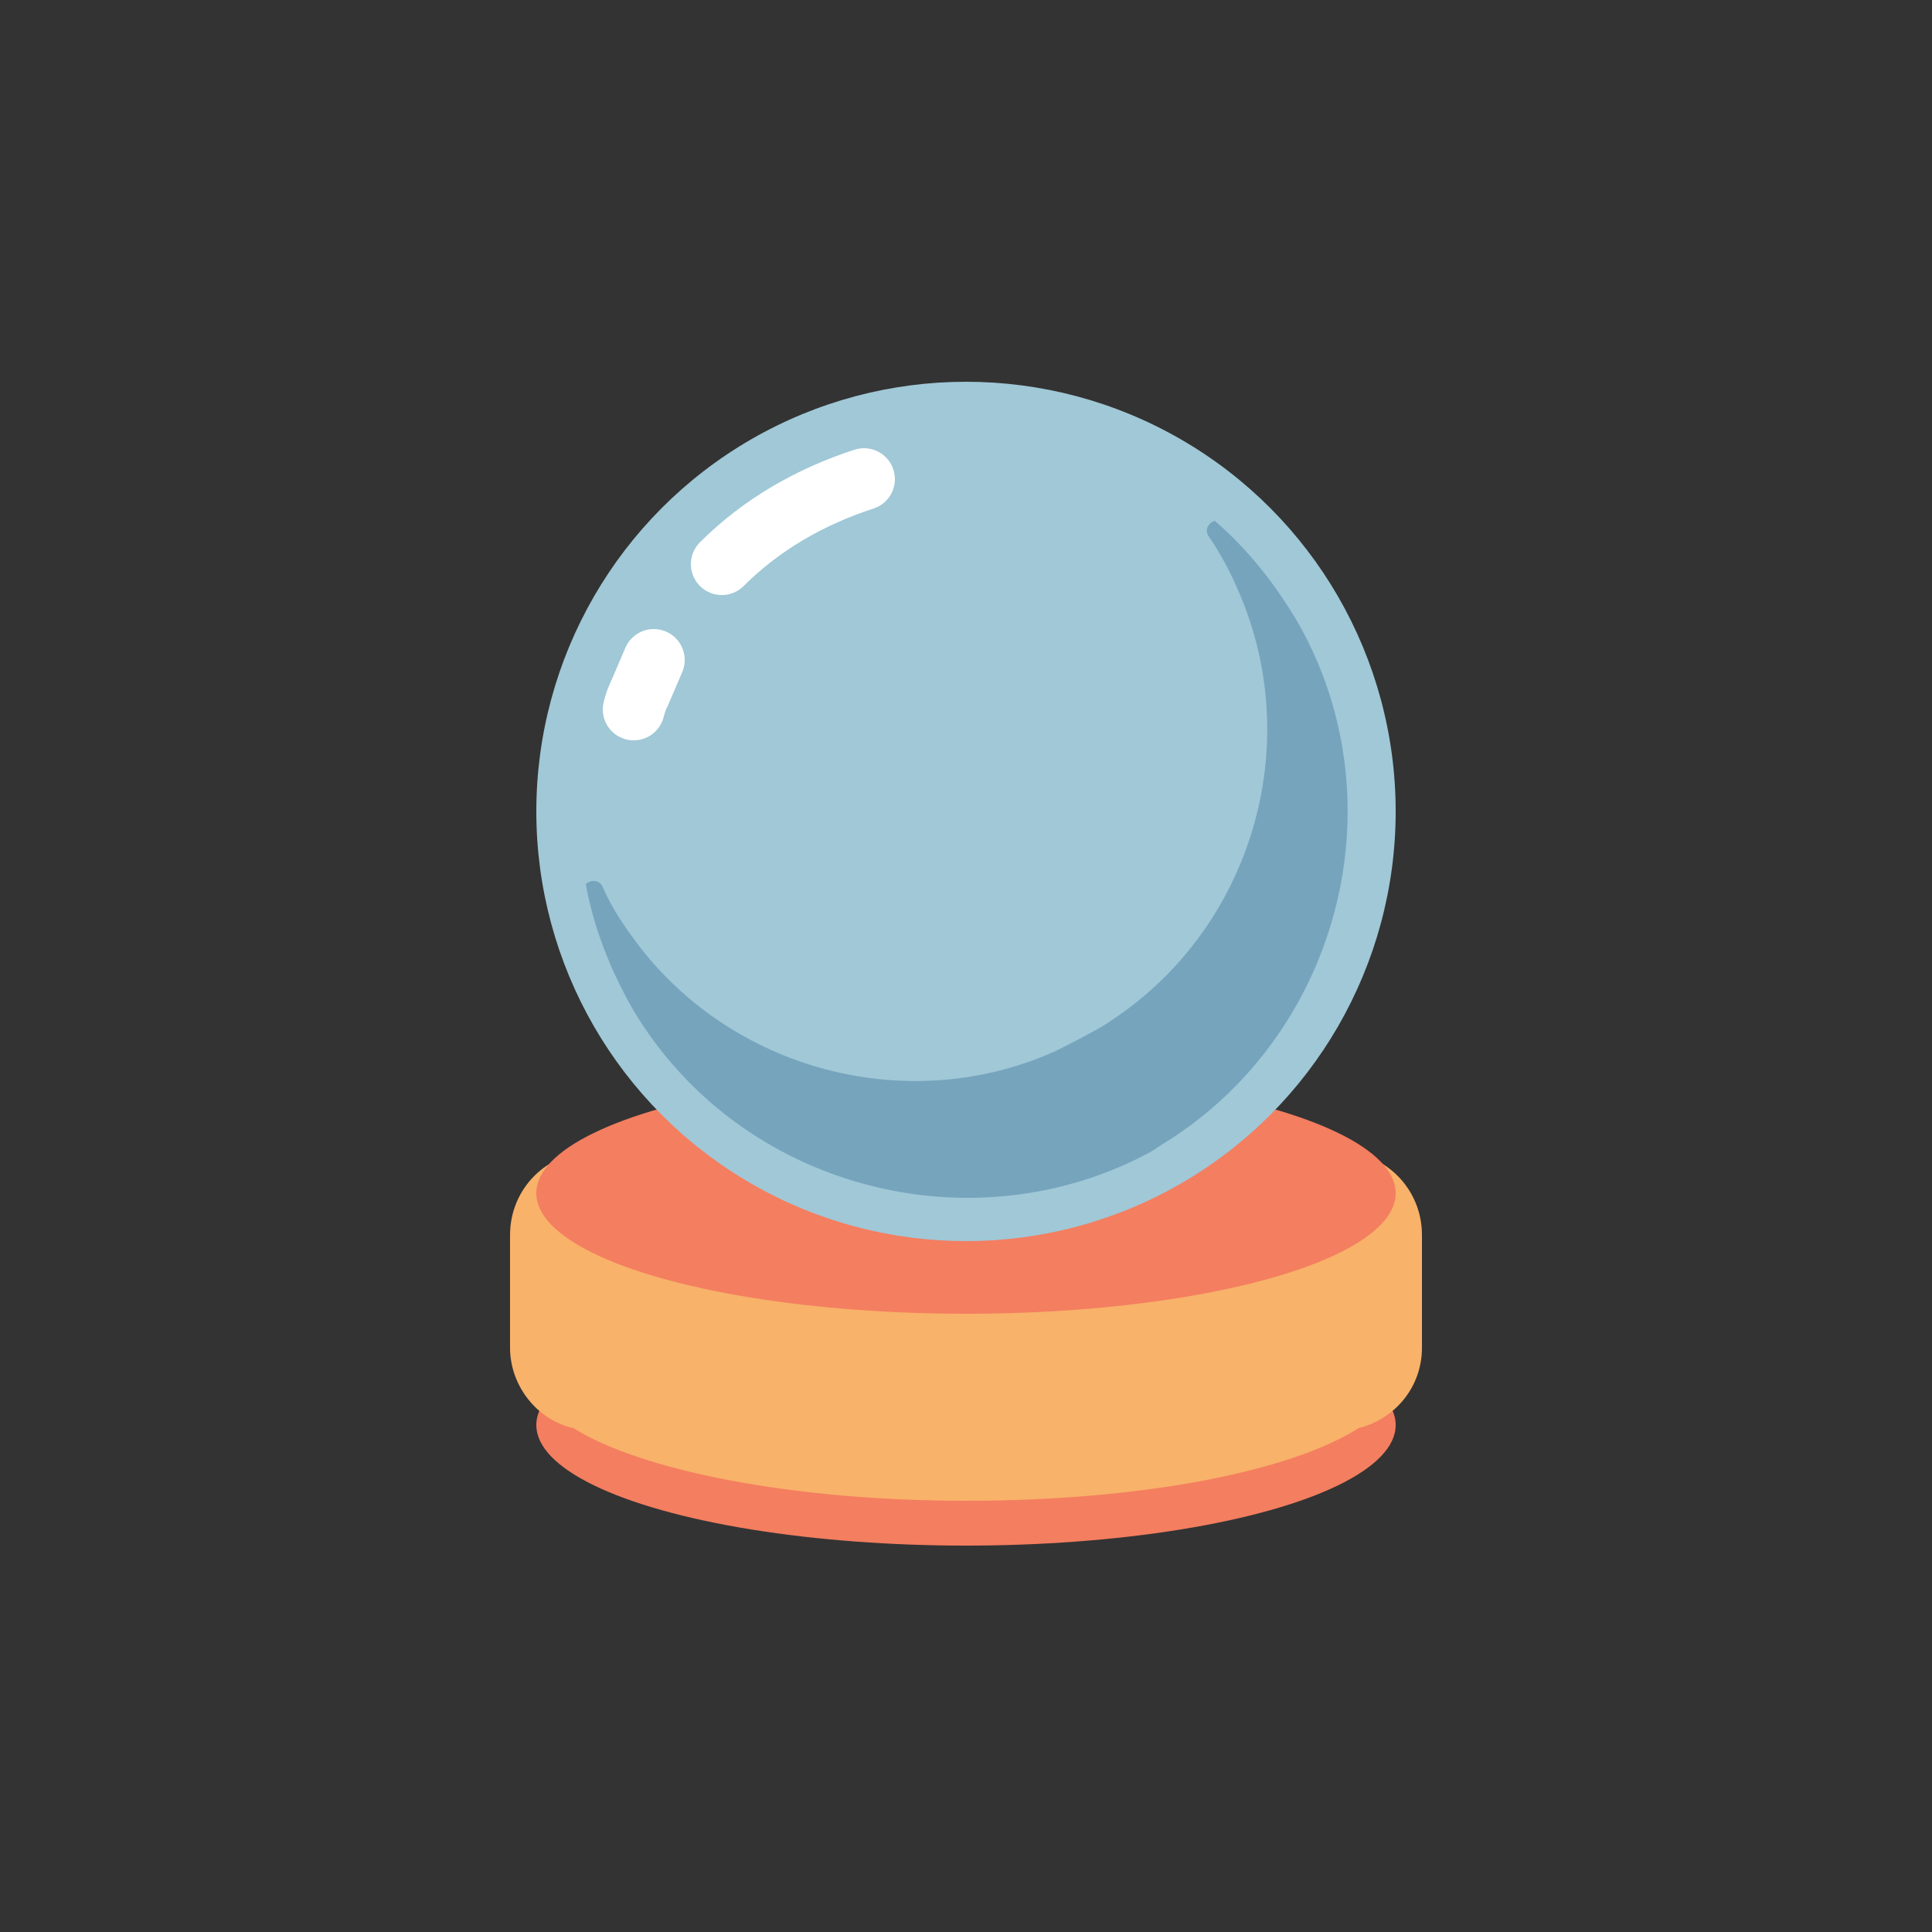 <?xml version="1.0" encoding="utf-8"?><svg xml:space="preserve" viewBox="0 0 100 100" y="0" x="0" xmlns="http://www.w3.org/2000/svg" id="圖層_1" version="1.1" width="200px" height="200px" xmlns:xlink="http://www.w3.org/1999/xlink" style="width:100%;height:100%;background-size:initial;background-repeat-y:initial;background-repeat-x:initial;background-position-y:initial;background-position-x:initial;background-origin:initial;background-image:initial;background-color:rgb(255, 255, 255);background-clip:initial;background-attachment:initial;animation-play-state:paused" ><rect x="0" y="0" width="100" height="100" fill="#333333" stroke="none"/><g class="ldl-scale" style="transform-origin:50% 50%;transform:rotate(0deg) scale(0.8, 0.8);animation-play-state:paused" ><ellipse fill="#f47e60" ry="7.8" rx="27.8" cy="79.7" cx="50" style="fill:rgb(244, 126, 96);animation-play-state:paused" ></ellipse>
<path fill="#f8b26a" d="M74.1 62H25.9c-3 0-5.4 2.4-5.4 5.4v7.3c0 2.5 1.8 4.7 4.1 5.2 4.3 2.7 14 4.7 25.4 4.7s21-1.9 25.4-4.7c2.4-.6 4.1-2.7 4.1-5.2v-7.3c0-3-2.4-5.4-5.4-5.4z" style="fill:rgb(248, 178, 106);animation-play-state:paused" ></path>
<ellipse fill="#f47e60" ry="7.8" rx="27.8" cy="64.7" cx="50" style="fill:rgb(244, 126, 96);animation-play-state:paused" ></ellipse>
<circle fill="#a0c8d7" r="27.8" cy="40" cx="50" style="fill:rgb(160, 200, 215);animation-play-state:paused" ></circle>
<path stroke-miterlimit="10" stroke-linecap="round" stroke-width="4" stroke="#fff" fill="#a0c8d7" d="M34.2 24c2.6-2.6 5.8-4.4 9.2-5.5" style="stroke:rgb(255, 255, 255);fill:rgb(160, 200, 215);animation-play-state:paused" ></path>
<path stroke-miterlimit="10" stroke-linecap="round" stroke-width="4" stroke="#fff" fill="#a0c8d7" d="M28.5 33.4c.1-.4.2-.7.4-1.1l.9-2.1" style="stroke:rgb(255, 255, 255);fill:rgb(160, 200, 215);animation-play-state:paused" ></path>
<path fill="#77a4bd" d="M49.8 65h-.4.4z" style="fill:rgb(119, 164, 189);animation-play-state:paused" ></path>
<path fill="#77a4bd" d="M50.2 65h-.4.4z" style="fill:rgb(119, 164, 189);animation-play-state:paused" ></path>
<path fill="#77a4bd" d="M71.6 28c-1.5-2.6-3.3-4.9-5.5-6.8-.4.1-.7.6-.4 1 .9 1.3 1.6 2.7 2.2 4.2 3.8 9.5.6 20.5-7.6 26.5-.7.5-1.4 1-2.2 1.4-.7.4-1.5.8-2.3 1.2-9.3 4.2-20.5 1.4-26.8-6.6-1-1.3-1.9-2.6-2.5-4-.2-.5-.8-.5-1.1-.2.5 2.8 1.6 5.6 3.1 8.2C35.4 64.4 50.4 68.3 62 62c.1-.1.2-.1.3-.2.1-.1.2-.1.3-.2 11.4-6.9 15.5-21.9 9-33.6z" style="fill:rgb(119, 164, 189);animation-play-state:paused" ></path>
</g><!-- generated by https://loading.io/ --></svg>